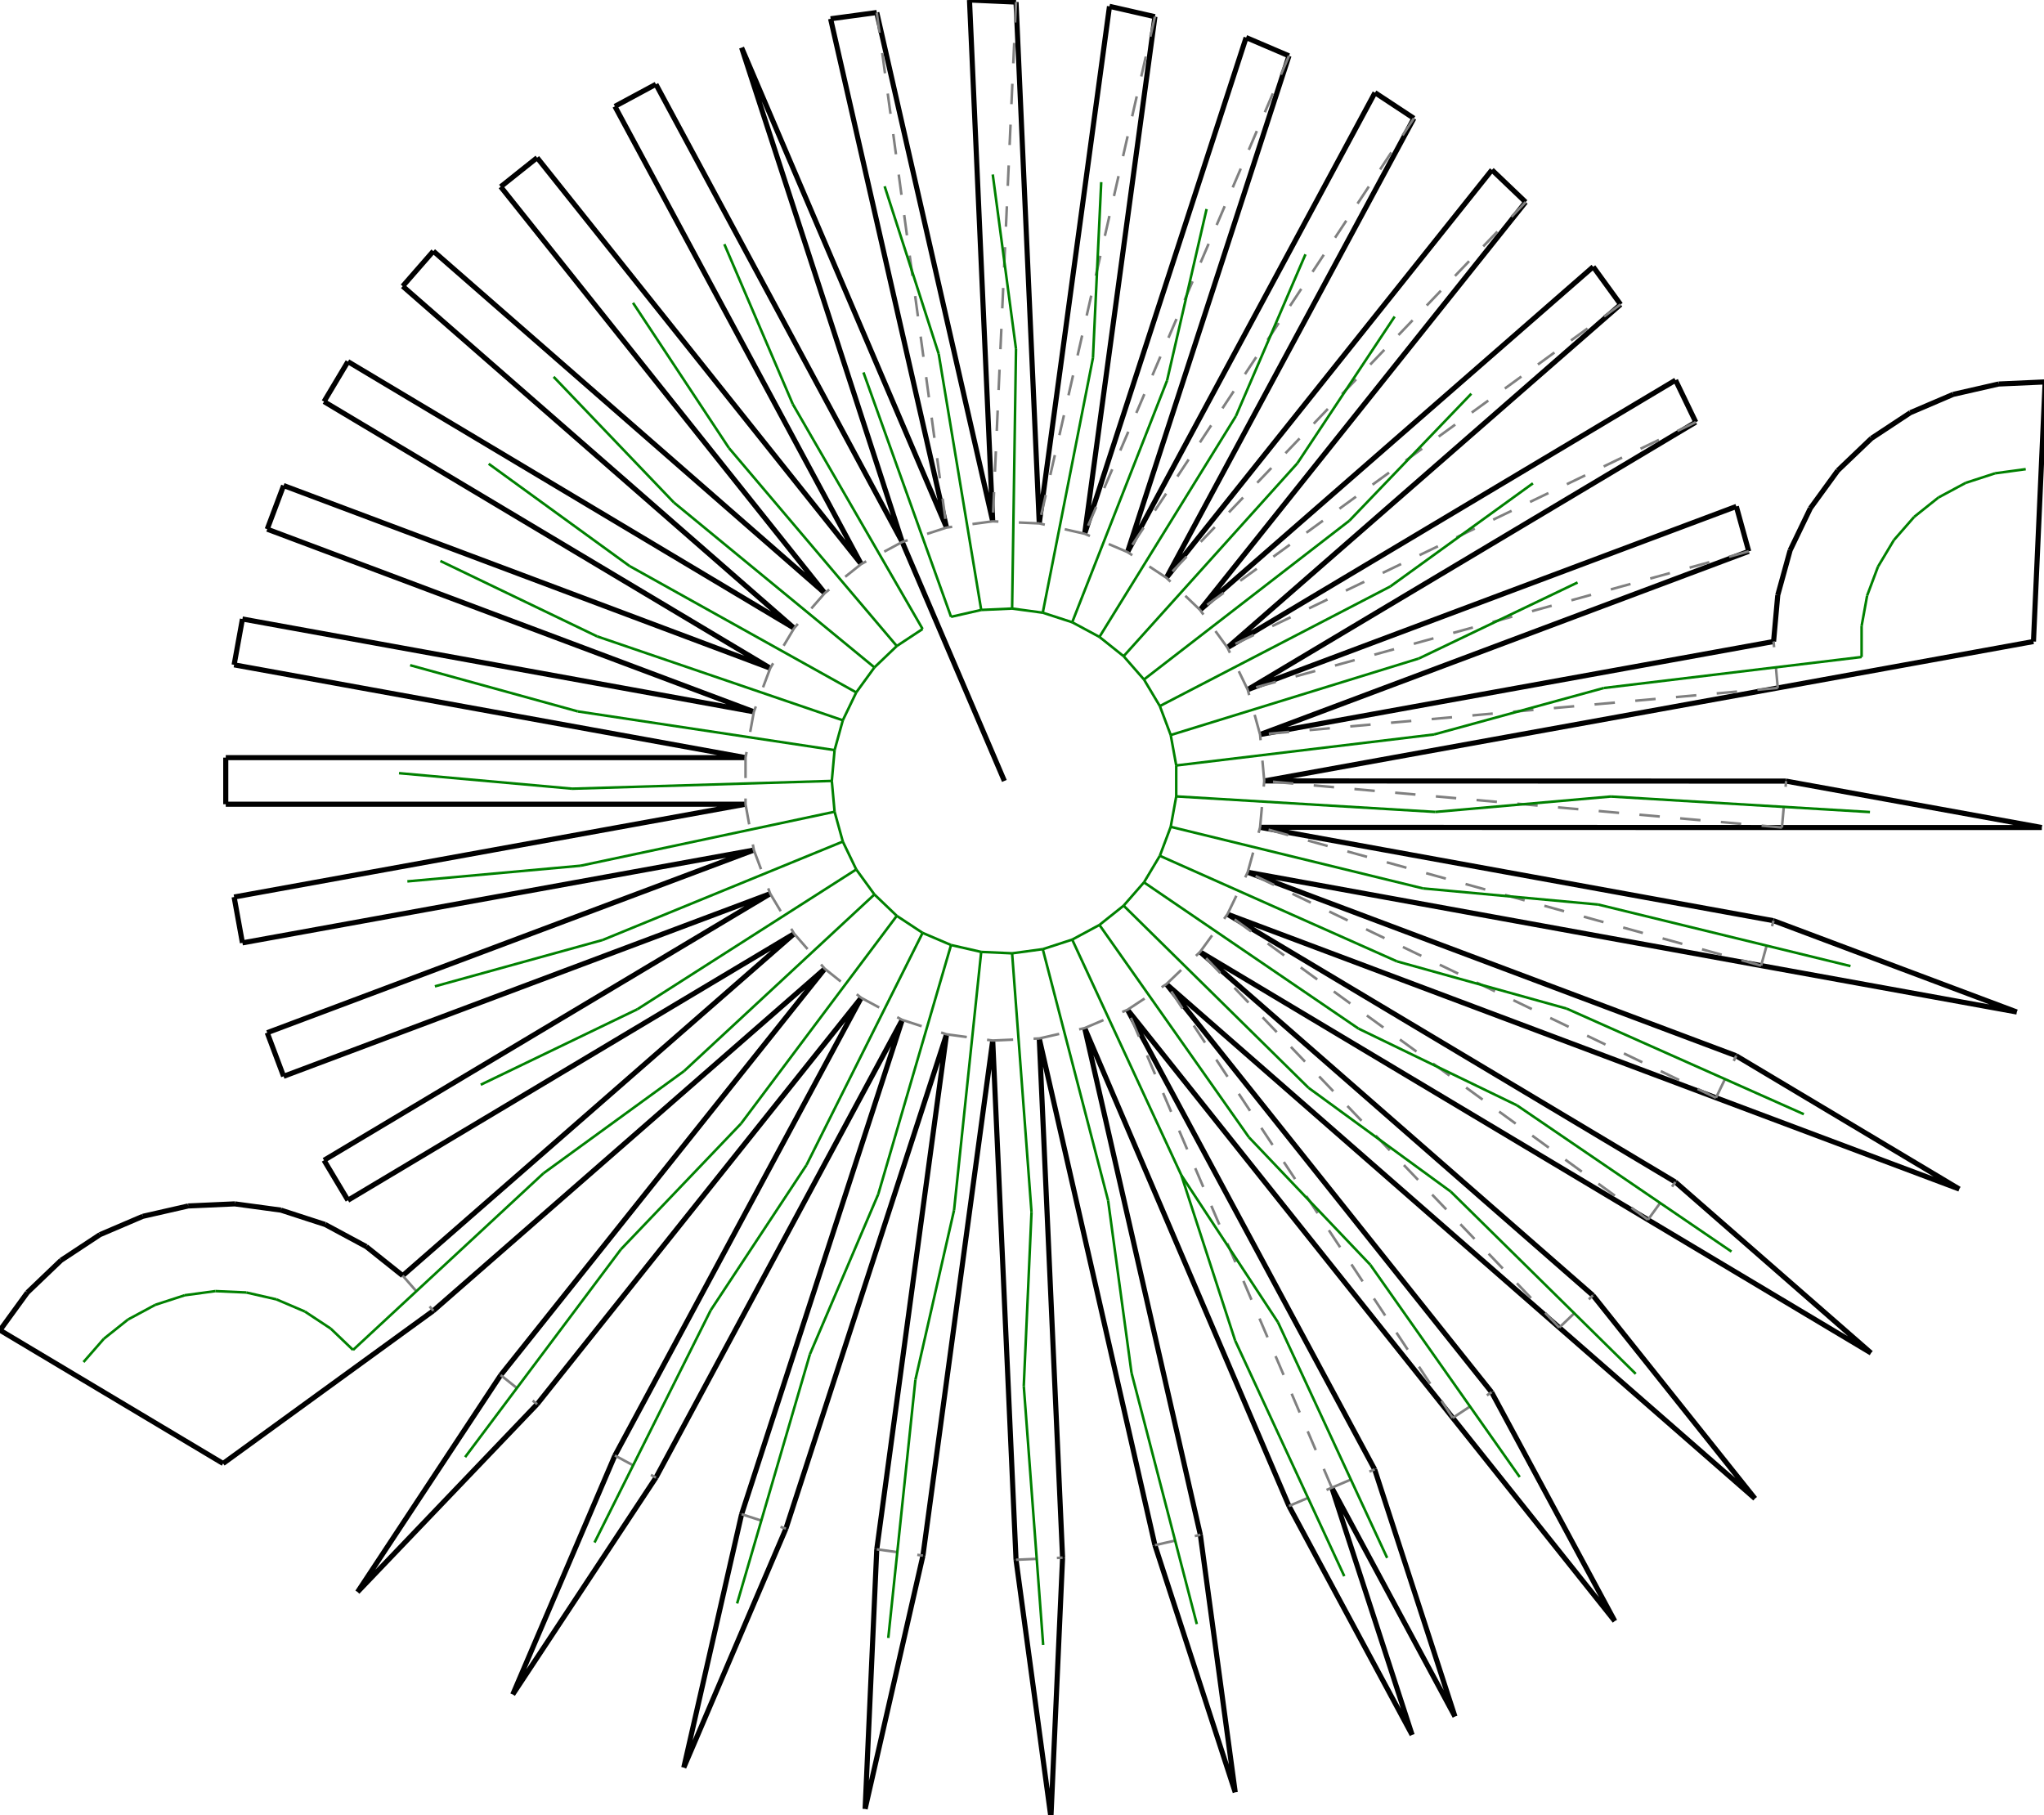 <?xml version="1.0"?>
<svg width="1573" height="1397" version="1.1" xmlns="http://www.w3.org/2000/svg" >
<defs>
<style type="text/css"><![CDATA[
.m {stroke:rgb(255,0,0);stroke-width:1.966;}
.v {stroke:rgb(0,0,255);stroke-width:1.966;}
.b {stroke:rgb(0,0,0);stroke-width:3.933;fill:white}
.n {stroke:rgb(128,128,128);stroke-width:1.966}
.t {stroke:rgb(0,128,0);stroke-width:1.966;}
.c {stroke:rgb(128,128,128);stroke-width:1.966;stroke-dasharray:15.73, 15.73;}
]]></style>
</defs>
<path fill="none" style="stroke:black;stroke-width:3.933;" d=" M 1364.89 493.725 L 969.719 565.293 M 969.719 565.293 L 1345.77 424.314 M 1345.77 424.314 L 1336.23 389.751 M 1336.23 389.751 L 960.18 530.73 M 960.18 530.73 L 1305.01 324.871 M 1305.01 324.871 L 1289.45 292.566 M 1289.45 292.566 L 944.623 498.425 M 944.623 498.425 L 1247.15 234.303 M 1247.15 234.303 L 1226.08 205.295 M 1226.08 205.295 L 923.548 469.417 M 923.548 469.417 L 1174.06 155.52 M 1174.06 155.52 L 1148.14 130.742 M 1148.14 130.742 L 897.631 444.638 M 897.631 444.638 L 1088.07 91.056 M 1088.07 91.056 L 1058.14 71.303 M 1058.14 71.303 L 867.707 424.886 M 867.707 424.886 L 991.948 42.983 M 991.948 42.983 L 958.977 28.89 M 958.977 28.89 L 834.737 410.793 M 834.737 410.793 L 888.788 12.843 M 888.788 12.843 L 853.831 4.865 M 853.831 4.865 L 799.78 402.815 M 799.78 402.815 L 781.908 1.609 M 781.908 1.609 L 746.089 0 M 746.089 0 L 763.961 401.206 M 763.961 401.206 L 674.736 9.639 M 674.736 9.639 L 639.205 14.452 M 639.205 14.452 L 728.429 406.019 M 728.429 406.019 L 570.72 36.677 M 570.72 36.677 L 694.329 417.099 M 504.782 64.86 L 473.208 81.851 M 694.329 417.099 L 504.782 64.86 M 473.208 81.851 L 662.754 434.09 M 413.358 121.358 L 385.325 143.713 M 662.754 434.09 L 413.358 121.358 M 385.325 143.713 L 634.721 456.446 M 333.493 193.27 L 309.902 220.272 M 634.721 456.446 L 333.493 193.27 M 309.902 220.272 L 611.13 483.448 M 267.751 278.287 L 249.361 309.067 M 611.13 483.448 L 267.751 278.287 M 249.361 309.067 L 592.74 514.228 M 218.246 373.678 L 205.647 407.247 M 592.74 514.228 L 218.246 373.678 M 205.647 407.247 L 580.141 547.797 M 186.569 476.376 L 180.167 511.655 M 580.141 547.797 L 186.569 476.376 M 180.167 511.655 L 573.739 583.077 M 173.739 583.077 L 173.739 618.932 M 573.739 583.077 L 173.739 583.077 M 173.739 618.932 L 573.739 618.932 M 180.167 690.354 L 186.569 725.634 M 573.739 618.932 L 180.167 690.354 M 186.569 725.634 L 580.141 654.212 M 205.647 794.762 L 218.246 828.331 M 580.141 654.212 L 205.647 794.762 M 218.246 828.331 L 592.74 687.781 M 249.361 892.942 L 267.751 923.722 M 592.74 687.781 L 249.361 892.942 M 267.751 923.722 L 611.13 718.562 M 611.13 718.562 L 309.902 981.737 M 333.493 1008.74 L 634.721 745.564 M 634.721 745.564 L 385.325 1058.3 M 413.358 1080.65 L 662.754 767.919 M 662.754 767.919 L 473.206 1120.16 M 504.78 1137.15 L 694.329 784.91 M 694.329 784.91 L 570.722 1165.33 M 604.823 1176.41 L 728.429 795.99 M 728.429 795.99 L 674.736 1192.37 M 710.268 1197.18 L 763.961 800.803 M 763.961 800.803 L 781.906 1200.4 M 817.725 1198.79 L 799.78 799.195 M 799.78 799.195 L 888.79 1189.17 M 923.747 1181.19 L 834.737 791.216 M 834.737 791.216 L 991.947 1159.03 M 1057.89 1130.84 L 867.707 777.124 M 867.707 777.124 L 1117.99 1091.2 M 1147.91 1071.45 L 897.632 757.371 M 897.632 757.371 L 1199.97 1021.71 M 1225.89 996.932 L 923.548 732.592 M 923.548 732.592 L 1268.23 938.699 M 1289.31 909.691 L 944.623 703.584 M 944.623 703.584 L 1320.57 844.833 M 1336.13 812.528 L 960.181 671.28 M 960.181 671.28 L 1355.3 743.131 M 1364.84 708.568 L 969.72 636.716 M 969.72 636.716 L 1371.32 636.859 M 1374.54 601.148 L 972.934 601.005 M 972.934 601.005 L 1368.11 529.436 M 1368.11 529.436 L 1564.89 493.724 M 1368.11 458.013 L 1364.89 493.725 M 1377.65 423.45 L 1368.11 458.013 M 1393.2 391.145 L 1377.65 423.45 M 1414.28 362.137 L 1393.2 391.145 M 1440.2 337.358 L 1414.28 362.137 M 1470.12 317.605 L 1440.2 337.358 M 1503.09 303.513 L 1470.12 317.605 M 1538.05 295.534 L 1503.09 303.513 M 1564.89 493.724 L 1573.87 293.925 M 1573.87 293.925 L 1538.05 295.534 M 21.075 994.709 L 0 1023.72 M 0 1023.72 L 171.69 1126.3 M 46.992 969.931 L 21.075 994.709 M 76.916 950.178 L 46.992 969.931 M 109.886 936.086 L 76.916 950.178 M 144.843 928.107 L 109.886 936.086 M 180.662 926.498 L 144.843 928.107 M 216.193 931.311 L 180.662 926.498 M 250.294 942.391 L 216.193 931.311 M 281.869 959.382 L 250.294 942.391 M 309.902 981.737 L 281.869 959.382 M 171.69 1126.3 L 333.493 1008.74 M 275.145 1225.21 L 413.358 1080.65 M 385.325 1058.3 L 275.145 1225.21 M 394.6 1304.06 L 504.78 1137.15 M 473.206 1120.16 L 394.6 1304.06 M 526.218 1360.32 L 604.823 1176.41 M 570.722 1165.33 L 526.218 1360.32 M 665.764 1392.17 L 710.268 1197.18 M 674.736 1192.37 L 665.764 1392.17 M 808.752 1398.59 L 817.725 1198.79 M 781.906 1200.4 L 808.752 1398.59 M 950.595 1379.38 L 923.747 1181.19 M 888.79 1189.17 L 950.595 1379.38 M 1086.72 1335.15 L 1024.92 1144.93 M 991.947 1159.03 L 1086.72 1335.15 M 1119.69 1321.05 L 1057.89 1130.84 M 1024.92 1144.93 L 1119.69 1321.05 M 1242.69 1247.57 L 1147.91 1071.45 M 1117.99 1091.2 L 1242.69 1247.57 M 1350.59 1153.3 L 1225.89 996.932 M 1199.97 1021.71 L 1350.59 1153.3 M 1439.92 1041.28 L 1289.31 909.691 M 1268.23 938.699 L 1439.92 1041.28 M 1507.81 915.109 L 1336.13 812.528 M 1320.57 844.833 L 1507.81 915.109 M 1552.09 778.842 L 1364.84 708.568 M 1355.3 743.131 L 1552.09 778.842 M 1371.32 636.859 L 1571.32 636.858 M 1571.32 636.858 L 1374.54 601.148 M 694.329 417.099 L 772.934 601.005 M 772.934 601.005 L 694.329 417.099" />
<path fill="none" class="c" d=" M 834.737 791.216 L 867.707 777.124 M 1024.92 1144.93 L 867.707 777.124 M 1024.92 1144.93 L 1057.89 1130.84 M 972.934 601.005 L 969.719 565.293 M 799.78 799.195 L 834.737 791.216 M 867.707 777.124 L 897.632 757.371 M 897.632 757.371 L 923.548 732.592 M 923.548 732.592 L 944.623 703.584 M 944.623 703.584 L 960.181 671.28 M 960.181 671.28 L 969.72 636.716 M 969.72 636.716 L 972.934 601.005 M 1368.11 529.436 L 969.719 565.293 M 1368.11 529.436 L 1364.89 493.725 M 991.947 1159.03 L 1024.92 1144.93 M 1117.99 1091.2 L 897.632 757.371 M 1117.99 1091.2 L 1147.91 1071.45 M 1199.97 1021.71 L 923.548 732.592 M 1199.97 1021.71 L 1225.89 996.932 M 1268.23 938.699 L 944.623 703.584 M 1268.23 938.699 L 1289.31 909.691 M 1320.57 844.833 L 960.181 671.28 M 1320.57 844.833 L 1336.13 812.528 M 1355.3 743.131 L 969.72 636.716 M 1355.3 743.131 L 1364.84 708.568 M 1371.32 636.859 L 972.934 601.005 M 1371.32 636.859 L 1374.54 601.148 M 969.719 565.293 L 960.18 530.73 M 960.18 530.73 L 944.623 498.425 M 944.623 498.425 L 923.548 469.417 M 923.548 469.417 L 897.631 444.638 M 897.631 444.638 L 867.707 424.886 M 867.707 424.886 L 834.737 410.793 M 834.737 410.793 L 799.78 402.815 M 799.78 402.815 L 763.961 401.206 M 763.961 401.206 L 728.429 406.019 M 728.429 406.019 L 694.329 417.099 M 763.961 800.803 L 799.78 799.195 M 1345.77 424.314 L 960.18 530.73 M 1305.01 324.871 L 944.623 498.425 M 1247.15 234.303 L 923.548 469.417 M 1174.06 155.52 L 897.631 444.638 M 1088.07 91.056 L 867.707 424.886 M 991.948 42.983 L 834.737 410.793 M 888.788 12.843 L 799.78 402.815 M 781.908 1.609 L 763.961 401.206 M 674.736 9.639 L 728.429 406.019 M 888.79 1189.17 L 923.747 1181.19 M 728.429 795.99 L 763.961 800.803 M 781.906 1200.4 L 817.725 1198.79 M 694.329 784.91 L 728.429 795.99 M 674.736 1192.37 L 710.268 1197.18 M 662.754 767.919 L 694.329 784.91 M 570.722 1165.33 L 604.823 1176.41 M 634.721 745.564 L 662.754 767.919 M 473.206 1120.16 L 504.78 1137.15 M 611.13 718.562 L 634.721 745.564 M 385.325 1058.3 L 413.358 1080.65 M 592.74 687.781 L 611.13 718.562 M 309.902 981.737 L 333.493 1008.74 M 580.141 654.212 L 592.74 687.781 M 573.739 618.932 L 580.141 654.212 M 573.739 583.077 L 573.739 618.932 M 580.141 547.797 L 573.739 583.077 M 592.74 514.228 L 580.141 547.797 M 611.13 483.448 L 592.74 514.228 M 634.721 456.446 L 611.13 483.448 M 662.754 434.09 L 634.721 456.446 M 694.329 417.099 L 662.754 434.09" />
<line x1="909.121" y1="904.425" x2="825.126" y2="723.115" class="t" />
<line x1="802.484" y1="730.472" x2="825.126" y2="723.115" class="t" />
<line x1="846.091" y1="711.833" x2="825.126" y2="723.115" class="t" />
<line x1="864.704" y1="696.989" x2="846.091" y2="711.833" class="t" />
<line x1="880.368" y1="679.06" x2="864.704" y2="696.989" class="t" />
<line x1="892.579" y1="658.623" x2="880.368" y2="679.06" class="t" />
<line x1="900.945" y1="636.333" x2="892.579" y2="658.623" class="t" />
<line x1="905.196" y1="612.908" x2="900.945" y2="636.333" class="t" />
<line x1="905.196" y1="589.101" x2="905.196" y2="612.908" class="t" />
<line x1="950.534" y1="1031.726" x2="909.121" y2="904.425" class="t" />
<line x1="983.504" y1="1017.634" x2="909.121" y2="904.425" class="t" />
<line x1="1067.498" y1="1198.944" x2="983.504" y2="1017.634" class="t" />
<line x1="1103.587" y1="565.245" x2="905.196" y2="589.101" class="t" />
<line x1="852.755" y1="923.866" x2="802.484" y2="730.472" class="t" />
<line x1="778.891" y1="733.667" x2="802.484" y2="730.472" class="t" />
<line x1="961.11" y1="875.231" x2="846.091" y2="711.833" class="t" />
<line x1="1007.051" y1="837.225" x2="864.704" y2="696.989" class="t" />
<line x1="1045.467" y1="791.625" x2="880.368" y2="679.06" class="t" />
<line x1="1075.124" y1="739.899" x2="892.579" y2="658.623" class="t" />
<line x1="1095.068" y1="683.709" x2="900.945" y2="636.333" class="t" />
<line x1="1104.659" y1="624.86" x2="905.196" y2="612.908" class="t" />
<line x1="900.944" y1="565.676" x2="905.196" y2="589.101" class="t" />
<line x1="1234.241" y1="529.485" x2="1103.587" y2="565.245" class="t" />
<line x1="1432.633" y1="505.628" x2="1234.241" y2="529.485" class="t" />
<line x1="870.772" y1="1056.516" x2="852.755" y2="923.866" class="t" />
<line x1="1034.528" y1="1213.036" x2="950.534" y2="1031.726" class="t" />
<line x1="1054.512" y1="973.339" x2="961.11" y2="875.231" class="t" />
<line x1="1169.531" y1="1136.738" x2="1054.512" y2="973.339" class="t" />
<line x1="1116.47" y1="917.078" x2="1007.051" y2="837.225" class="t" />
<line x1="1258.816" y1="1057.314" x2="1116.47" y2="917.078" class="t" />
<line x1="1167.386" y1="850.658" x2="1045.467" y2="791.625" class="t" />
<line x1="1332.485" y1="963.223" x2="1167.386" y2="850.658" class="t" />
<line x1="1205.625" y1="776.214" x2="1075.124" y2="739.899" class="t" />
<line x1="1388.169" y1="857.49" x2="1205.625" y2="776.214" class="t" />
<line x1="1229.956" y1="696.138" x2="1095.068" y2="683.709" class="t" />
<line x1="1424.08" y1="743.514" x2="1229.956" y2="696.138" class="t" />
<line x1="1239.598" y1="613.004" x2="1104.659" y2="624.86" class="t" />
<line x1="1439.061" y1="624.955" x2="1239.598" y2="613.004" class="t" />
<line x1="1432.633" y1="481.821" x2="1432.633" y2="505.628" class="t" />
<line x1="1436.884" y1="458.396" x2="1432.633" y2="481.821" class="t" />
<line x1="1445.249" y1="436.106" x2="1436.884" y2="458.396" class="t" />
<line x1="1457.46" y1="415.669" x2="1445.249" y2="436.106" class="t" />
<line x1="1473.124" y1="397.74" x2="1457.46" y2="415.669" class="t" />
<line x1="1491.737" y1="382.896" x2="1473.124" y2="397.74" class="t" />
<line x1="1512.702" y1="371.614" x2="1491.737" y2="382.896" class="t" />
<line x1="1535.344" y1="364.257" x2="1512.702" y2="371.614" class="t" />
<line x1="1558.936" y1="361.061" x2="1535.344" y2="364.257" class="t" />
<line x1="1091.888" y1="506.779" x2="900.944" y2="565.676" class="t" />
<line x1="892.579" y1="543.386" x2="900.944" y2="565.676" class="t" />
<line x1="1069.938" y1="451.342" x2="892.579" y2="543.386" class="t" />
<line x1="880.368" y1="522.949" x2="892.579" y2="543.386" class="t" />
<line x1="1038.442" y1="400.715" x2="880.368" y2="522.949" class="t" />
<line x1="864.704" y1="505.02" x2="880.368" y2="522.949" class="t" />
<line x1="998.412" y1="356.525" x2="864.704" y2="505.02" class="t" />
<line x1="846.091" y1="490.176" x2="864.704" y2="505.02" class="t" />
<line x1="951.135" y1="320.193" x2="846.091" y2="490.176" class="t" />
<line x1="825.126" y1="478.894" x2="846.091" y2="490.176" class="t" />
<line x1="898.131" y1="292.887" x2="825.126" y2="478.894" class="t" />
<line x1="802.484" y1="471.538" x2="825.126" y2="478.894" class="t" />
<line x1="841.102" y1="275.484" x2="802.484" y2="471.538" class="t" />
<line x1="778.891" y1="468.342" x2="802.484" y2="471.538" class="t" />
<line x1="781.883" y1="268.543" x2="778.891" y2="468.342" class="t" />
<line x1="755.108" y1="469.41" x2="778.891" y2="468.342" class="t" />
<line x1="722.375" y1="272.288" x2="755.108" y2="469.41" class="t" />
<line x1="731.897" y1="474.708" x2="755.108" y2="469.41" class="t" />
<line x1="664.493" y1="286.598" x2="731.897" y2="474.708" class="t" />
<line x1="793.822" y1="932.93" x2="778.891" y2="733.667" class="t" />
<line x1="755.108" y1="732.599" x2="778.891" y2="733.667" class="t" />
<line x1="1214.057" y1="448.265" x2="1091.888" y2="506.779" class="t" />
<line x1="1179.696" y1="371.954" x2="1069.938" y2="451.342" class="t" />
<line x1="1132.261" y1="303.005" x2="1038.442" y2="400.715" class="t" />
<line x1="1073.276" y1="243.633" x2="998.412" y2="356.525" class="t" />
<line x1="1004.638" y1="195.748" x2="951.135" y2="320.193" class="t" />
<line x1="928.554" y1="160.889" x2="898.131" y2="292.887" class="t" />
<line x1="847.466" y1="140.174" x2="841.102" y2="275.484" class="t" />
<line x1="763.986" y1="134.272" x2="781.883" y2="268.543" class="t" />
<line x1="680.79" y1="143.37" x2="722.375" y2="272.288" class="t" />
<line x1="787.864" y1="1066.665" x2="793.822" y2="932.93" class="t" />
<line x1="921.044" y1="1249.909" x2="870.772" y2="1056.516" class="t" />
<line x1="734.219" y1="931.325" x2="755.108" y2="732.599" class="t" />
<line x1="731.897" y1="727.302" x2="755.108" y2="732.599" class="t" />
<line x1="704.478" y1="1061.848" x2="734.219" y2="931.325" class="t" />
<line x1="802.794" y1="1265.928" x2="787.864" y2="1066.665" class="t" />
<line x1="675.86" y1="919.104" x2="731.897" y2="727.302" class="t" />
<line x1="710.005" y1="717.945" x2="731.897" y2="727.302" class="t" />
<line x1="623.291" y1="1042.219" x2="675.86" y2="919.104" class="t" />
<line x1="683.589" y1="1260.574" x2="704.478" y2="1061.848" class="t" />
<line x1="620.621" y1="896.659" x2="710.005" y2="717.945" class="t" />
<line x1="690.136" y1="704.829" x2="710.005" y2="717.945" class="t" />
<line x1="546.914" y1="1008.408" x2="620.621" y2="896.659" class="t" />
<line x1="567.254" y1="1234.021" x2="623.291" y2="1042.219" class="t" />
<line x1="570.278" y1="864.711" x2="690.136" y2="704.829" class="t" />
<line x1="672.928" y1="688.377" x2="690.136" y2="704.829" class="t" />
<line x1="477.801" y1="961.504" x2="570.278" y2="864.711" class="t" />
<line x1="457.529" y1="1187.122" x2="546.914" y2="1008.408" class="t" />
<line x1="526.448" y1="824.288" x2="672.928" y2="688.377" class="t" />
<line x1="658.935" y1="669.116" x2="672.928" y2="688.377" class="t" />
<line x1="418.175" y1="903.013" x2="526.448" y2="824.288" class="t" />
<line x1="357.943" y1="1121.386" x2="477.801" y2="961.504" class="t" />
<line x1="490.54" y1="776.688" x2="658.935" y2="669.116" class="t" />
<line x1="648.605" y1="647.666" x2="658.935" y2="669.116" class="t" />
<line x1="369.951" y1="834.815" x2="490.54" y2="776.688" class="t" />
<line x1="271.695" y1="1038.925" x2="418.175" y2="903.013" class="t" />
<line x1="254.487" y1="1022.472" x2="271.695" y2="1038.925" class="t" />
<line x1="463.709" y1="723.442" x2="648.605" y2="647.666" class="t" />
<line x1="642.271" y1="624.716" x2="648.605" y2="647.666" class="t" />
<line x1="334.678" y1="759.102" x2="463.709" y2="723.442" class="t" />
<line x1="234.618" y1="1009.357" x2="254.487" y2="1022.472" class="t" />
<line x1="446.816" y1="666.259" x2="642.271" y2="624.716" class="t" />
<line x1="640.137" y1="601.005" x2="642.271" y2="624.716" class="t" />
<line x1="313.492" y1="678.307" x2="446.816" y2="666.259" class="t" />
<line x1="212.726" y1="1000" x2="234.618" y2="1009.357" class="t" />
<line x1="440.405" y1="606.98" x2="640.137" y2="601.005" class="t" />
<line x1="642.271" y1="577.293" x2="640.137" y2="601.005" class="t" />
<line x1="307.072" y1="595.029" x2="440.405" y2="606.98" class="t" />
<line x1="189.515" y1="994.702" x2="212.726" y2="1000" class="t" />
<line x1="444.682" y1="547.51" x2="642.271" y2="577.293" class="t" />
<line x1="648.605" y1="554.343" x2="642.271" y2="577.293" class="t" />
<line x1="315.626" y1="511.943" x2="444.682" y2="547.51" class="t" />
<line x1="165.732" y1="993.634" x2="189.515" y2="994.702" class="t" />
<line x1="459.509" y1="489.757" x2="648.605" y2="554.343" class="t" />
<line x1="658.935" y1="532.893" x2="648.605" y2="554.343" class="t" />
<line x1="338.878" y1="431.718" x2="459.509" y2="489.757" class="t" />
<line x1="142.139" y1="996.83" x2="165.732" y2="993.634" class="t" />
<line x1="484.41" y1="435.581" x2="658.935" y2="532.893" class="t" />
<line x1="672.928" y1="513.633" x2="658.935" y2="532.893" class="t" />
<line x1="376.081" y1="356.934" x2="484.41" y2="435.581" class="t" />
<line x1="119.497" y1="1004.187" x2="142.139" y2="996.83" class="t" />
<line x1="518.584" y1="386.722" x2="672.928" y2="513.633" class="t" />
<line x1="690.136" y1="497.18" x2="672.928" y2="513.633" class="t" />
<line x1="426.039" y1="289.996" x2="518.584" y2="386.722" class="t" />
<line x1="98.532" y1="1015.469" x2="119.497" y2="1004.187" class="t" />
<line x1="560.934" y1="344.75" x2="690.136" y2="497.18" class="t" />
<line x1="710.005" y1="484.065" x2="690.136" y2="497.18" class="t" />
<line x1="487.146" y1="233.054" x2="560.934" y2="344.75" class="t" />
<line x1="79.919" y1="1030.312" x2="98.532" y2="1015.469" class="t" />
<line x1="610.097" y1="311.013" x2="710.005" y2="484.065" class="t" />
<line x1="557.439" y1="187.937" x2="610.097" y2="311.013" class="t" />
<line x1="64.255" y1="1048.241" x2="79.919" y2="1030.312" class="t" />
</svg>
